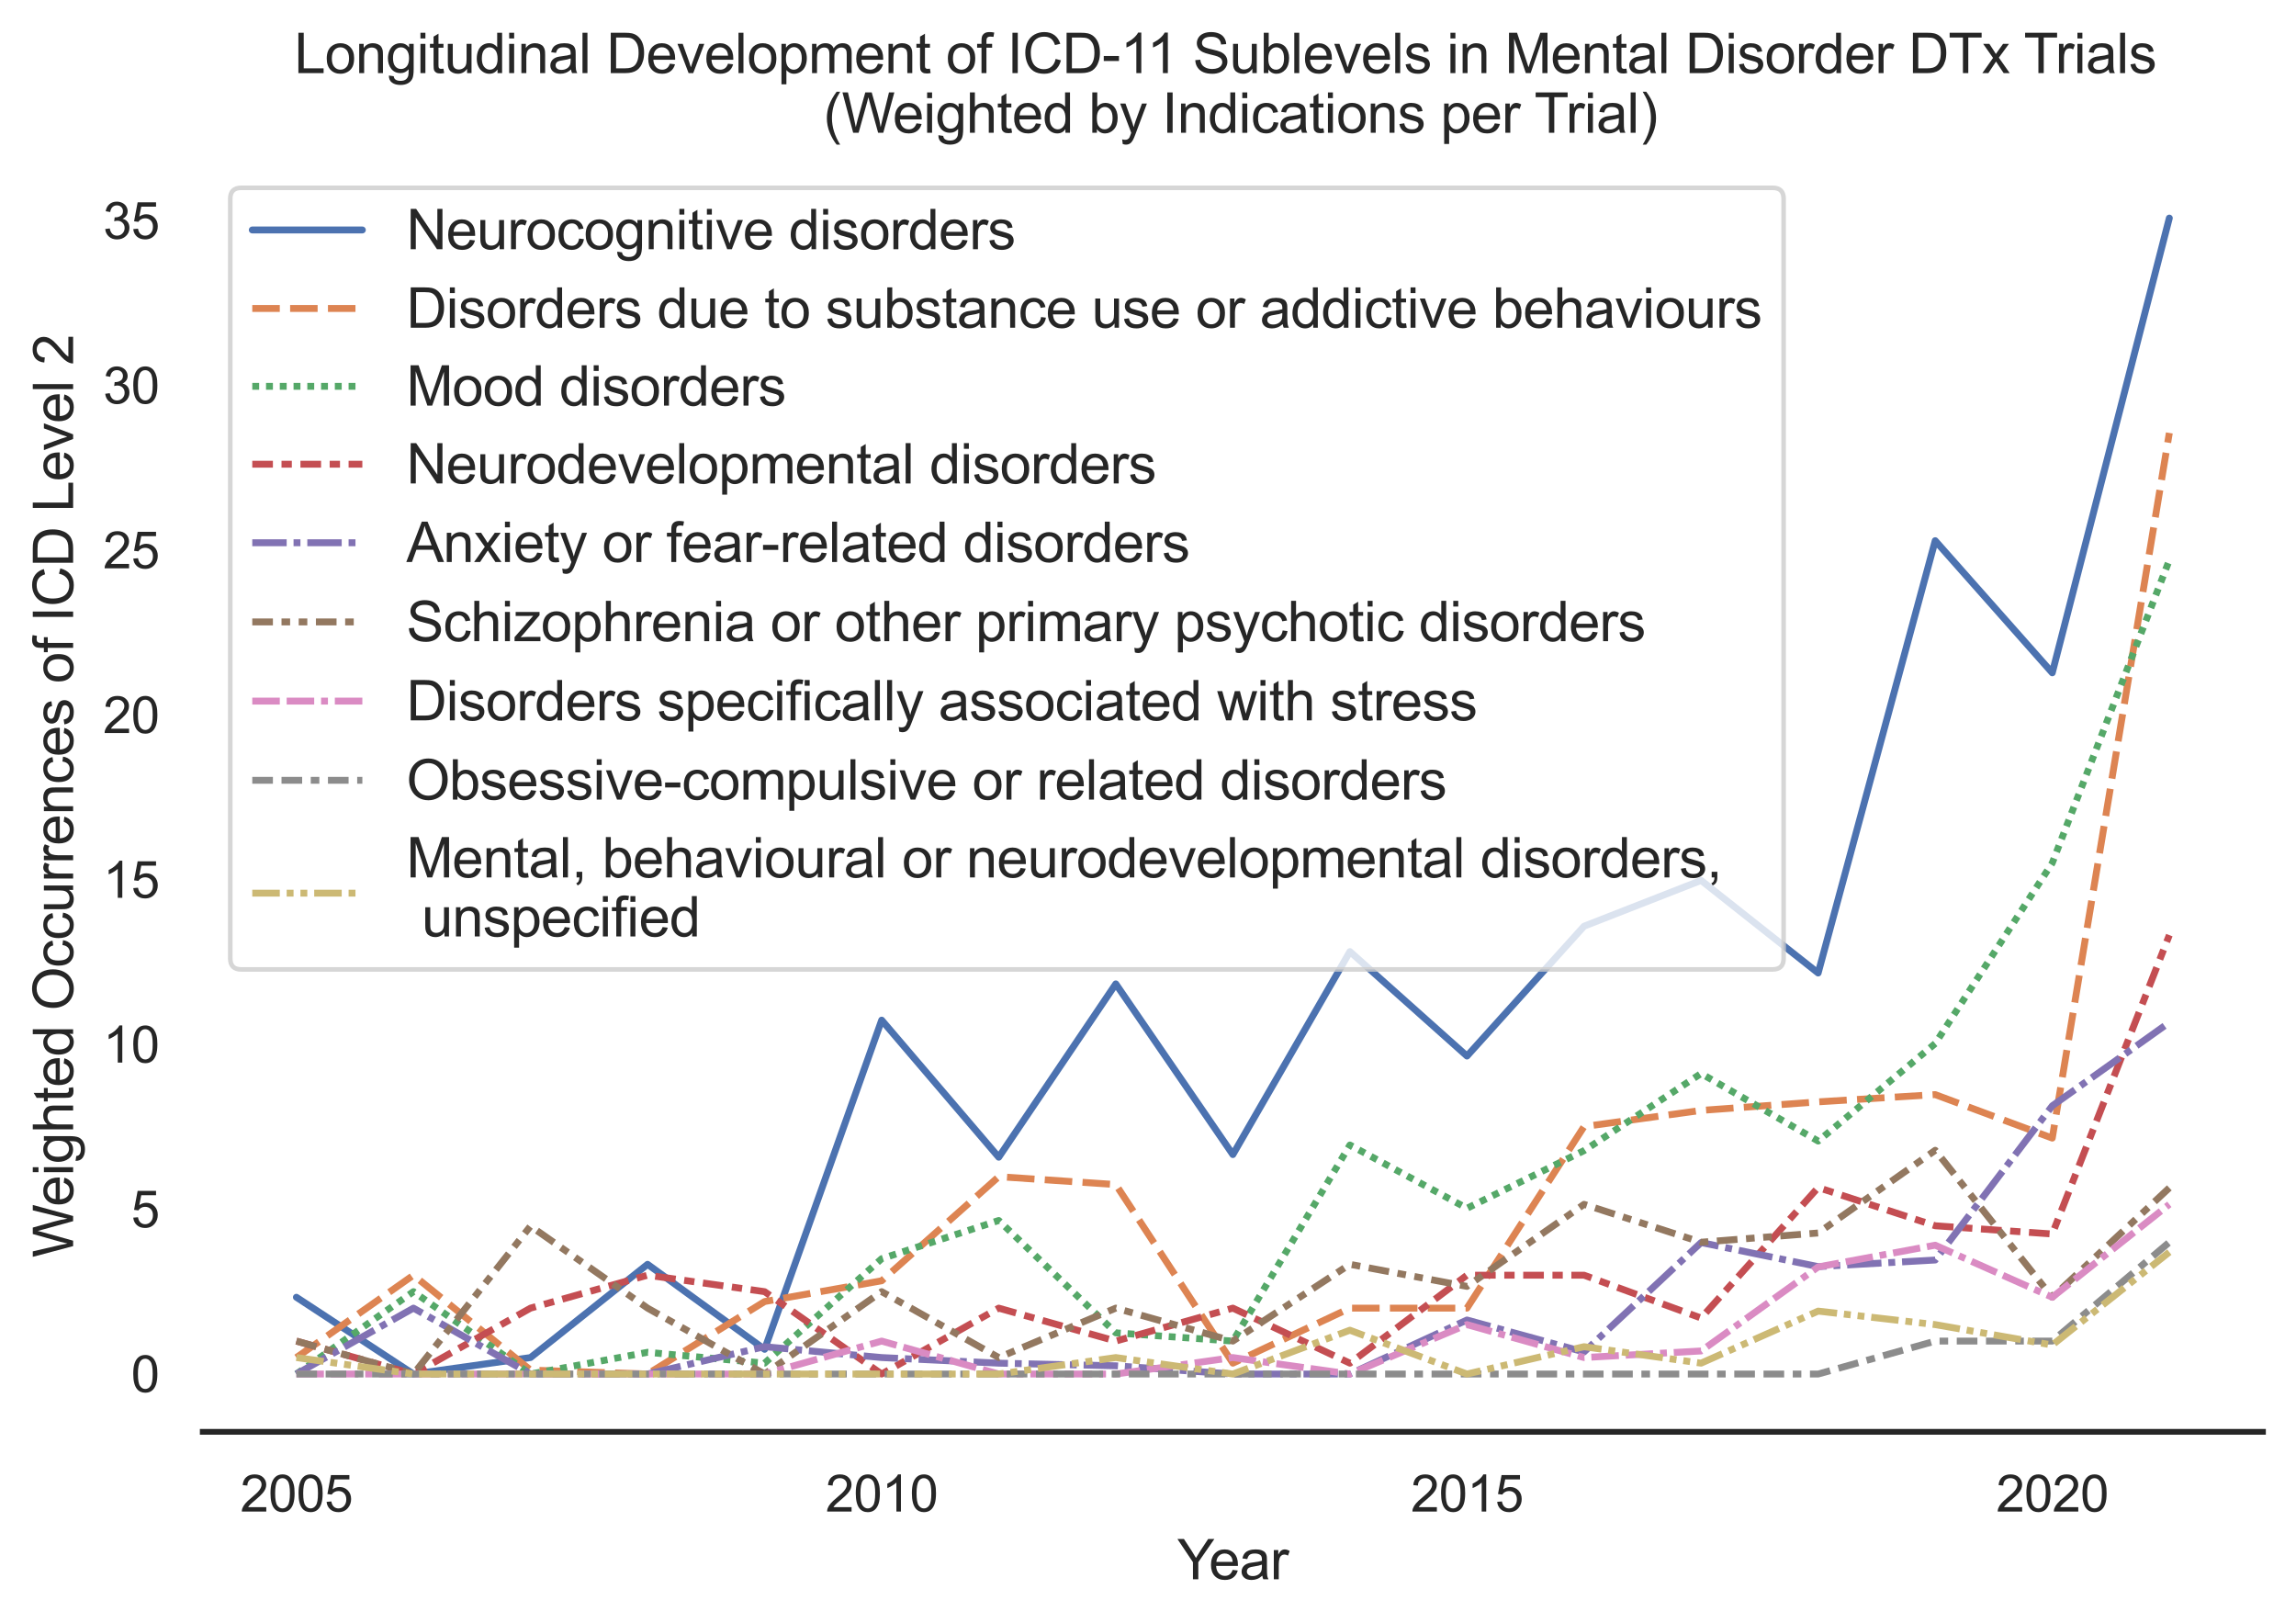 <?xml version="1.0" encoding="utf-8" standalone="no"?>
<!DOCTYPE svg PUBLIC "-//W3C//DTD SVG 1.1//EN"
  "http://www.w3.org/Graphics/SVG/1.1/DTD/svg11.dtd">
<svg xmlns:xlink="http://www.w3.org/1999/xlink" width="500.593pt" height="353.878pt" viewBox="0 0 500.593 353.878" xmlns="http://www.w3.org/2000/svg" version="1.1">
 <defs>
  <style type="text/css">*{stroke-linejoin: round; stroke-linecap: butt}</style>
 </defs>
 <g id="figure_1">
  <g id="patch_1">
   <path d="M 0 353.878 
L 500.593 353.878 
L 500.593 -0 
L 0 -0 
z
" style="fill: #ffffff"/>
  </g>
  <g id="axes_1">
   <g id="patch_2">
    <path d="M 44.203 312.144 
L 493.393 312.144 
L 493.393 34.944 
L 44.203 34.944 
z
" style="fill: #ffffff"/>
   </g>
   <g id="matplotlib.axis_1">
    <g id="xtick_1">
     <g id="text_1">
      <!-- 2005 -->
      <g style="fill: #262626" transform="translate(52.386 329.518)scale(0.11 -0.11)">
       <defs>
        <path id="ArialMT-32" d="M 3222 541 
L 3222 0 
L 194 0 
Q 188 203 259 391 
Q 375 700 629 1000 
Q 884 1300 1366 1694 
Q 2113 2306 2375 2664 
Q 2638 3022 2638 3341 
Q 2638 3675 2398 3904 
Q 2159 4134 1775 4134 
Q 1369 4134 1125 3890 
Q 881 3647 878 3216 
L 300 3275 
Q 359 3922 746 4261 
Q 1134 4600 1788 4600 
Q 2447 4600 2831 4234 
Q 3216 3869 3216 3328 
Q 3216 3053 3103 2787 
Q 2991 2522 2730 2228 
Q 2469 1934 1863 1422 
Q 1356 997 1212 845 
Q 1069 694 975 541 
L 3222 541 
z
" transform="scale(0.016)"/>
        <path id="ArialMT-30" d="M 266 2259 
Q 266 3072 433 3567 
Q 600 4063 929 4331 
Q 1259 4600 1759 4600 
Q 2128 4600 2406 4451 
Q 2684 4303 2865 4023 
Q 3047 3744 3150 3342 
Q 3253 2941 3253 2259 
Q 3253 1453 3087 958 
Q 2922 463 2592 192 
Q 2263 -78 1759 -78 
Q 1097 -78 719 397 
Q 266 969 266 2259 
z
M 844 2259 
Q 844 1131 1108 757 
Q 1372 384 1759 384 
Q 2147 384 2411 759 
Q 2675 1134 2675 2259 
Q 2675 3391 2411 3762 
Q 2147 4134 1753 4134 
Q 1366 4134 1134 3806 
Q 844 3388 844 2259 
z
" transform="scale(0.016)"/>
        <path id="ArialMT-35" d="M 266 1200 
L 856 1250 
Q 922 819 1161 601 
Q 1400 384 1738 384 
Q 2144 384 2425 690 
Q 2706 997 2706 1503 
Q 2706 1984 2436 2262 
Q 2166 2541 1728 2541 
Q 1456 2541 1237 2417 
Q 1019 2294 894 2097 
L 366 2166 
L 809 4519 
L 3088 4519 
L 3088 3981 
L 1259 3981 
L 1013 2750 
Q 1425 3038 1878 3038 
Q 2478 3038 2890 2622 
Q 3303 2206 3303 1553 
Q 3303 931 2941 478 
Q 2500 -78 1738 -78 
Q 1113 -78 717 272 
Q 322 622 266 1200 
z
" transform="scale(0.016)"/>
       </defs>
       <use xlink:href="#ArialMT-32"/>
       <use xlink:href="#ArialMT-30" x="55.615"/>
       <use xlink:href="#ArialMT-30" x="111.23"/>
       <use xlink:href="#ArialMT-35" x="166.846"/>
      </g>
     </g>
    </g>
    <g id="xtick_2">
     <g id="text_2">
      <!-- 2010 -->
      <g style="fill: #262626" transform="translate(179.997 329.518)scale(0.11 -0.11)">
       <defs>
        <path id="ArialMT-31" d="M 2384 0 
L 1822 0 
L 1822 3584 
Q 1619 3391 1289 3197 
Q 959 3003 697 2906 
L 697 3450 
Q 1169 3672 1522 3987 
Q 1875 4303 2022 4600 
L 2384 4600 
L 2384 0 
z
" transform="scale(0.016)"/>
       </defs>
       <use xlink:href="#ArialMT-32"/>
       <use xlink:href="#ArialMT-30" x="55.615"/>
       <use xlink:href="#ArialMT-31" x="111.23"/>
       <use xlink:href="#ArialMT-30" x="166.846"/>
      </g>
     </g>
    </g>
    <g id="xtick_3">
     <g id="text_3">
      <!-- 2015 -->
      <g style="fill: #262626" transform="translate(307.608 329.518)scale(0.11 -0.11)">
       <use xlink:href="#ArialMT-32"/>
       <use xlink:href="#ArialMT-30" x="55.615"/>
       <use xlink:href="#ArialMT-31" x="111.23"/>
       <use xlink:href="#ArialMT-35" x="166.846"/>
      </g>
     </g>
    </g>
    <g id="xtick_4">
     <g id="text_4">
      <!-- 2020 -->
      <g style="fill: #262626" transform="translate(435.219 329.518)scale(0.11 -0.11)">
       <use xlink:href="#ArialMT-32"/>
       <use xlink:href="#ArialMT-30" x="55.615"/>
       <use xlink:href="#ArialMT-32" x="111.23"/>
       <use xlink:href="#ArialMT-30" x="166.846"/>
      </g>
     </g>
    </g>
    <g id="text_5">
     <!-- Year -->
     <g style="fill: #262626" transform="translate(256.672 344.293)scale(0.12 -0.12)">
      <defs>
       <path id="ArialMT-59" d="M 1784 0 
L 1784 1941 
L 19 4581 
L 756 4581 
L 1659 3200 
Q 1909 2813 2125 2425 
Q 2331 2784 2625 3234 
L 3513 4581 
L 4219 4581 
L 2391 1941 
L 2391 0 
L 1784 0 
z
" transform="scale(0.016)"/>
       <path id="ArialMT-65" d="M 2694 1069 
L 3275 997 
Q 3138 488 2766 206 
Q 2394 -75 1816 -75 
Q 1088 -75 661 373 
Q 234 822 234 1631 
Q 234 2469 665 2931 
Q 1097 3394 1784 3394 
Q 2450 3394 2872 2941 
Q 3294 2488 3294 1666 
Q 3294 1616 3291 1516 
L 816 1516 
Q 847 969 1125 678 
Q 1403 388 1819 388 
Q 2128 388 2347 550 
Q 2566 713 2694 1069 
z
M 847 1978 
L 2700 1978 
Q 2663 2397 2488 2606 
Q 2219 2931 1791 2931 
Q 1403 2931 1139 2672 
Q 875 2413 847 1978 
z
" transform="scale(0.016)"/>
       <path id="ArialMT-61" d="M 2588 409 
Q 2275 144 1986 34 
Q 1697 -75 1366 -75 
Q 819 -75 525 192 
Q 231 459 231 875 
Q 231 1119 342 1320 
Q 453 1522 633 1644 
Q 813 1766 1038 1828 
Q 1203 1872 1538 1913 
Q 2219 1994 2541 2106 
Q 2544 2222 2544 2253 
Q 2544 2597 2384 2738 
Q 2169 2928 1744 2928 
Q 1347 2928 1158 2789 
Q 969 2650 878 2297 
L 328 2372 
Q 403 2725 575 2942 
Q 747 3159 1072 3276 
Q 1397 3394 1825 3394 
Q 2250 3394 2515 3294 
Q 2781 3194 2906 3042 
Q 3031 2891 3081 2659 
Q 3109 2516 3109 2141 
L 3109 1391 
Q 3109 606 3145 398 
Q 3181 191 3288 0 
L 2700 0 
Q 2613 175 2588 409 
z
M 2541 1666 
Q 2234 1541 1622 1453 
Q 1275 1403 1131 1340 
Q 988 1278 909 1158 
Q 831 1038 831 891 
Q 831 666 1001 516 
Q 1172 366 1500 366 
Q 1825 366 2078 508 
Q 2331 650 2450 897 
Q 2541 1088 2541 1459 
L 2541 1666 
z
" transform="scale(0.016)"/>
       <path id="ArialMT-72" d="M 416 0 
L 416 3319 
L 922 3319 
L 922 2816 
Q 1116 3169 1280 3281 
Q 1444 3394 1641 3394 
Q 1925 3394 2219 3213 
L 2025 2691 
Q 1819 2813 1613 2813 
Q 1428 2813 1281 2702 
Q 1134 2591 1072 2394 
Q 978 2094 978 1738 
L 978 0 
L 416 0 
z
" transform="scale(0.016)"/>
      </defs>
      <use xlink:href="#ArialMT-59"/>
      <use xlink:href="#ArialMT-65" x="57.574"/>
      <use xlink:href="#ArialMT-61" x="113.189"/>
      <use xlink:href="#ArialMT-72" x="168.805"/>
     </g>
    </g>
   </g>
   <g id="matplotlib.axis_2">
    <g id="ytick_1">
     <g id="text_6">
      <!-- 0 -->
      <g style="fill: #262626" transform="translate(28.586 303.481)scale(0.11 -0.11)">
       <use xlink:href="#ArialMT-30"/>
      </g>
     </g>
    </g>
    <g id="ytick_2">
     <g id="text_7">
      <!-- 5 -->
      <g style="fill: #262626" transform="translate(28.586 267.563)scale(0.11 -0.11)">
       <use xlink:href="#ArialMT-35"/>
      </g>
     </g>
    </g>
    <g id="ytick_3">
     <g id="text_8">
      <!-- 10 -->
      <g style="fill: #262626" transform="translate(22.469 231.645)scale(0.11 -0.11)">
       <use xlink:href="#ArialMT-31"/>
       <use xlink:href="#ArialMT-30" x="55.615"/>
      </g>
     </g>
    </g>
    <g id="ytick_4">
     <g id="text_9">
      <!-- 15 -->
      <g style="fill: #262626" transform="translate(22.469 195.727)scale(0.11 -0.11)">
       <use xlink:href="#ArialMT-31"/>
       <use xlink:href="#ArialMT-35" x="55.615"/>
      </g>
     </g>
    </g>
    <g id="ytick_5">
     <g id="text_10">
      <!-- 20 -->
      <g style="fill: #262626" transform="translate(22.469 159.809)scale(0.11 -0.11)">
       <use xlink:href="#ArialMT-32"/>
       <use xlink:href="#ArialMT-30" x="55.615"/>
      </g>
     </g>
    </g>
    <g id="ytick_6">
     <g id="text_11">
      <!-- 25 -->
      <g style="fill: #262626" transform="translate(22.469 123.891)scale(0.11 -0.11)">
       <use xlink:href="#ArialMT-32"/>
       <use xlink:href="#ArialMT-35" x="55.615"/>
      </g>
     </g>
    </g>
    <g id="ytick_7">
     <g id="text_12">
      <!-- 30 -->
      <g style="fill: #262626" transform="translate(22.469 87.973)scale(0.11 -0.11)">
       <defs>
        <path id="ArialMT-33" d="M 269 1209 
L 831 1284 
Q 928 806 1161 595 
Q 1394 384 1728 384 
Q 2125 384 2398 659 
Q 2672 934 2672 1341 
Q 2672 1728 2419 1979 
Q 2166 2231 1775 2231 
Q 1616 2231 1378 2169 
L 1441 2663 
Q 1497 2656 1531 2656 
Q 1891 2656 2178 2843 
Q 2466 3031 2466 3422 
Q 2466 3731 2256 3934 
Q 2047 4138 1716 4138 
Q 1388 4138 1169 3931 
Q 950 3725 888 3313 
L 325 3413 
Q 428 3978 793 4289 
Q 1159 4600 1703 4600 
Q 2078 4600 2393 4439 
Q 2709 4278 2876 4000 
Q 3044 3722 3044 3409 
Q 3044 3113 2884 2869 
Q 2725 2625 2413 2481 
Q 2819 2388 3044 2092 
Q 3269 1797 3269 1353 
Q 3269 753 2831 336 
Q 2394 -81 1725 -81 
Q 1122 -81 723 278 
Q 325 638 269 1209 
z
" transform="scale(0.016)"/>
       </defs>
       <use xlink:href="#ArialMT-33"/>
       <use xlink:href="#ArialMT-30" x="55.615"/>
      </g>
     </g>
    </g>
    <g id="ytick_8">
     <g id="text_13">
      <!-- 35 -->
      <g style="fill: #262626" transform="translate(22.469 52.055)scale(0.11 -0.11)">
       <use xlink:href="#ArialMT-33"/>
       <use xlink:href="#ArialMT-35" x="55.615"/>
      </g>
     </g>
    </g>
    <g id="text_14">
     <!-- Weighted Occurrences of ICD Level 2 -->
     <g style="fill: #262626" transform="translate(15.943 274.144)rotate(-90)scale(0.12 -0.12)">
      <defs>
       <path id="ArialMT-57" d="M 1294 0 
L 78 4581 
L 700 4581 
L 1397 1578 
Q 1509 1106 1591 641 
Q 1766 1375 1797 1488 
L 2669 4581 
L 3400 4581 
L 4056 2263 
Q 4303 1400 4413 641 
Q 4500 1075 4641 1638 
L 5359 4581 
L 5969 4581 
L 4713 0 
L 4128 0 
L 3163 3491 
Q 3041 3928 3019 4028 
Q 2947 3713 2884 3491 
L 1913 0 
L 1294 0 
z
" transform="scale(0.016)"/>
       <path id="ArialMT-69" d="M 425 3934 
L 425 4581 
L 988 4581 
L 988 3934 
L 425 3934 
z
M 425 0 
L 425 3319 
L 988 3319 
L 988 0 
L 425 0 
z
" transform="scale(0.016)"/>
       <path id="ArialMT-67" d="M 319 -275 
L 866 -356 
Q 900 -609 1056 -725 
Q 1266 -881 1628 -881 
Q 2019 -881 2231 -725 
Q 2444 -569 2519 -288 
Q 2563 -116 2559 434 
Q 2191 0 1641 0 
Q 956 0 581 494 
Q 206 988 206 1678 
Q 206 2153 378 2554 
Q 550 2956 876 3175 
Q 1203 3394 1644 3394 
Q 2231 3394 2613 2919 
L 2613 3319 
L 3131 3319 
L 3131 450 
Q 3131 -325 2973 -648 
Q 2816 -972 2473 -1159 
Q 2131 -1347 1631 -1347 
Q 1038 -1347 672 -1080 
Q 306 -813 319 -275 
z
M 784 1719 
Q 784 1066 1043 766 
Q 1303 466 1694 466 
Q 2081 466 2343 764 
Q 2606 1063 2606 1700 
Q 2606 2309 2336 2618 
Q 2066 2928 1684 2928 
Q 1309 2928 1046 2623 
Q 784 2319 784 1719 
z
" transform="scale(0.016)"/>
       <path id="ArialMT-68" d="M 422 0 
L 422 4581 
L 984 4581 
L 984 2938 
Q 1378 3394 1978 3394 
Q 2347 3394 2619 3248 
Q 2891 3103 3008 2847 
Q 3125 2591 3125 2103 
L 3125 0 
L 2563 0 
L 2563 2103 
Q 2563 2525 2380 2717 
Q 2197 2909 1863 2909 
Q 1613 2909 1392 2779 
Q 1172 2650 1078 2428 
Q 984 2206 984 1816 
L 984 0 
L 422 0 
z
" transform="scale(0.016)"/>
       <path id="ArialMT-74" d="M 1650 503 
L 1731 6 
Q 1494 -44 1306 -44 
Q 1000 -44 831 53 
Q 663 150 594 308 
Q 525 466 525 972 
L 525 2881 
L 113 2881 
L 113 3319 
L 525 3319 
L 525 4141 
L 1084 4478 
L 1084 3319 
L 1650 3319 
L 1650 2881 
L 1084 2881 
L 1084 941 
Q 1084 700 1114 631 
Q 1144 563 1211 522 
Q 1278 481 1403 481 
Q 1497 481 1650 503 
z
" transform="scale(0.016)"/>
       <path id="ArialMT-64" d="M 2575 0 
L 2575 419 
Q 2259 -75 1647 -75 
Q 1250 -75 917 144 
Q 584 363 401 755 
Q 219 1147 219 1656 
Q 219 2153 384 2558 
Q 550 2963 881 3178 
Q 1213 3394 1622 3394 
Q 1922 3394 2156 3267 
Q 2391 3141 2538 2938 
L 2538 4581 
L 3097 4581 
L 3097 0 
L 2575 0 
z
M 797 1656 
Q 797 1019 1065 703 
Q 1334 388 1700 388 
Q 2069 388 2326 689 
Q 2584 991 2584 1609 
Q 2584 2291 2321 2609 
Q 2059 2928 1675 2928 
Q 1300 2928 1048 2622 
Q 797 2316 797 1656 
z
" transform="scale(0.016)"/>
       <path id="ArialMT-20" transform="scale(0.016)"/>
       <path id="ArialMT-4f" d="M 309 2231 
Q 309 3372 921 4017 
Q 1534 4663 2503 4663 
Q 3138 4663 3647 4359 
Q 4156 4056 4423 3514 
Q 4691 2972 4691 2284 
Q 4691 1588 4409 1038 
Q 4128 488 3612 205 
Q 3097 -78 2500 -78 
Q 1853 -78 1343 234 
Q 834 547 571 1087 
Q 309 1628 309 2231 
z
M 934 2222 
Q 934 1394 1379 917 
Q 1825 441 2497 441 
Q 3181 441 3623 922 
Q 4066 1403 4066 2288 
Q 4066 2847 3877 3264 
Q 3688 3681 3323 3911 
Q 2959 4141 2506 4141 
Q 1863 4141 1398 3698 
Q 934 3256 934 2222 
z
" transform="scale(0.016)"/>
       <path id="ArialMT-63" d="M 2588 1216 
L 3141 1144 
Q 3050 572 2676 248 
Q 2303 -75 1759 -75 
Q 1078 -75 664 370 
Q 250 816 250 1647 
Q 250 2184 428 2587 
Q 606 2991 970 3192 
Q 1334 3394 1763 3394 
Q 2303 3394 2647 3120 
Q 2991 2847 3088 2344 
L 2541 2259 
Q 2463 2594 2264 2762 
Q 2066 2931 1784 2931 
Q 1359 2931 1093 2626 
Q 828 2322 828 1663 
Q 828 994 1084 691 
Q 1341 388 1753 388 
Q 2084 388 2306 591 
Q 2528 794 2588 1216 
z
" transform="scale(0.016)"/>
       <path id="ArialMT-75" d="M 2597 0 
L 2597 488 
Q 2209 -75 1544 -75 
Q 1250 -75 995 37 
Q 741 150 617 320 
Q 494 491 444 738 
Q 409 903 409 1263 
L 409 3319 
L 972 3319 
L 972 1478 
Q 972 1038 1006 884 
Q 1059 663 1231 536 
Q 1403 409 1656 409 
Q 1909 409 2131 539 
Q 2353 669 2445 892 
Q 2538 1116 2538 1541 
L 2538 3319 
L 3100 3319 
L 3100 0 
L 2597 0 
z
" transform="scale(0.016)"/>
       <path id="ArialMT-6e" d="M 422 0 
L 422 3319 
L 928 3319 
L 928 2847 
Q 1294 3394 1984 3394 
Q 2284 3394 2536 3286 
Q 2788 3178 2913 3003 
Q 3038 2828 3088 2588 
Q 3119 2431 3119 2041 
L 3119 0 
L 2556 0 
L 2556 2019 
Q 2556 2363 2490 2533 
Q 2425 2703 2258 2804 
Q 2091 2906 1866 2906 
Q 1506 2906 1245 2678 
Q 984 2450 984 1813 
L 984 0 
L 422 0 
z
" transform="scale(0.016)"/>
       <path id="ArialMT-73" d="M 197 991 
L 753 1078 
Q 800 744 1014 566 
Q 1228 388 1613 388 
Q 2000 388 2187 545 
Q 2375 703 2375 916 
Q 2375 1106 2209 1216 
Q 2094 1291 1634 1406 
Q 1016 1563 777 1677 
Q 538 1791 414 1992 
Q 291 2194 291 2438 
Q 291 2659 392 2848 
Q 494 3038 669 3163 
Q 800 3259 1026 3326 
Q 1253 3394 1513 3394 
Q 1903 3394 2198 3281 
Q 2494 3169 2634 2976 
Q 2775 2784 2828 2463 
L 2278 2388 
Q 2241 2644 2061 2787 
Q 1881 2931 1553 2931 
Q 1166 2931 1000 2803 
Q 834 2675 834 2503 
Q 834 2394 903 2306 
Q 972 2216 1119 2156 
Q 1203 2125 1616 2013 
Q 2213 1853 2448 1751 
Q 2684 1650 2818 1456 
Q 2953 1263 2953 975 
Q 2953 694 2789 445 
Q 2625 197 2315 61 
Q 2006 -75 1616 -75 
Q 969 -75 630 194 
Q 291 463 197 991 
z
" transform="scale(0.016)"/>
       <path id="ArialMT-6f" d="M 213 1659 
Q 213 2581 725 3025 
Q 1153 3394 1769 3394 
Q 2453 3394 2887 2945 
Q 3322 2497 3322 1706 
Q 3322 1066 3130 698 
Q 2938 331 2570 128 
Q 2203 -75 1769 -75 
Q 1072 -75 642 372 
Q 213 819 213 1659 
z
M 791 1659 
Q 791 1022 1069 705 
Q 1347 388 1769 388 
Q 2188 388 2466 706 
Q 2744 1025 2744 1678 
Q 2744 2294 2464 2611 
Q 2184 2928 1769 2928 
Q 1347 2928 1069 2612 
Q 791 2297 791 1659 
z
" transform="scale(0.016)"/>
       <path id="ArialMT-66" d="M 556 0 
L 556 2881 
L 59 2881 
L 59 3319 
L 556 3319 
L 556 3672 
Q 556 4006 616 4169 
Q 697 4388 901 4523 
Q 1106 4659 1475 4659 
Q 1713 4659 2000 4603 
L 1916 4113 
Q 1741 4144 1584 4144 
Q 1328 4144 1222 4034 
Q 1116 3925 1116 3625 
L 1116 3319 
L 1763 3319 
L 1763 2881 
L 1116 2881 
L 1116 0 
L 556 0 
z
" transform="scale(0.016)"/>
       <path id="ArialMT-49" d="M 597 0 
L 597 4581 
L 1203 4581 
L 1203 0 
L 597 0 
z
" transform="scale(0.016)"/>
       <path id="ArialMT-43" d="M 3763 1606 
L 4369 1453 
Q 4178 706 3683 314 
Q 3188 -78 2472 -78 
Q 1731 -78 1267 223 
Q 803 525 561 1097 
Q 319 1669 319 2325 
Q 319 3041 592 3573 
Q 866 4106 1370 4382 
Q 1875 4659 2481 4659 
Q 3169 4659 3637 4309 
Q 4106 3959 4291 3325 
L 3694 3184 
Q 3534 3684 3231 3912 
Q 2928 4141 2469 4141 
Q 1941 4141 1586 3887 
Q 1231 3634 1087 3207 
Q 944 2781 944 2328 
Q 944 1744 1114 1308 
Q 1284 872 1643 656 
Q 2003 441 2422 441 
Q 2931 441 3284 734 
Q 3638 1028 3763 1606 
z
" transform="scale(0.016)"/>
       <path id="ArialMT-44" d="M 494 0 
L 494 4581 
L 2072 4581 
Q 2606 4581 2888 4516 
Q 3281 4425 3559 4188 
Q 3922 3881 4101 3404 
Q 4281 2928 4281 2316 
Q 4281 1794 4159 1391 
Q 4038 988 3847 723 
Q 3656 459 3429 307 
Q 3203 156 2883 78 
Q 2563 0 2147 0 
L 494 0 
z
M 1100 541 
L 2078 541 
Q 2531 541 2789 625 
Q 3047 709 3200 863 
Q 3416 1078 3536 1442 
Q 3656 1806 3656 2325 
Q 3656 3044 3420 3430 
Q 3184 3816 2847 3947 
Q 2603 4041 2063 4041 
L 1100 4041 
L 1100 541 
z
" transform="scale(0.016)"/>
       <path id="ArialMT-4c" d="M 469 0 
L 469 4581 
L 1075 4581 
L 1075 541 
L 3331 541 
L 3331 0 
L 469 0 
z
" transform="scale(0.016)"/>
       <path id="ArialMT-76" d="M 1344 0 
L 81 3319 
L 675 3319 
L 1388 1331 
Q 1503 1009 1600 663 
Q 1675 925 1809 1294 
L 2547 3319 
L 3125 3319 
L 1869 0 
L 1344 0 
z
" transform="scale(0.016)"/>
       <path id="ArialMT-6c" d="M 409 0 
L 409 4581 
L 972 4581 
L 972 0 
L 409 0 
z
" transform="scale(0.016)"/>
      </defs>
      <use xlink:href="#ArialMT-57"/>
      <use xlink:href="#ArialMT-65" x="92.635"/>
      <use xlink:href="#ArialMT-69" x="148.25"/>
      <use xlink:href="#ArialMT-67" x="170.467"/>
      <use xlink:href="#ArialMT-68" x="226.082"/>
      <use xlink:href="#ArialMT-74" x="281.697"/>
      <use xlink:href="#ArialMT-65" x="309.48"/>
      <use xlink:href="#ArialMT-64" x="365.096"/>
      <use xlink:href="#ArialMT-20" x="420.711"/>
      <use xlink:href="#ArialMT-4f" x="448.494"/>
      <use xlink:href="#ArialMT-63" x="526.277"/>
      <use xlink:href="#ArialMT-63" x="576.277"/>
      <use xlink:href="#ArialMT-75" x="626.277"/>
      <use xlink:href="#ArialMT-72" x="681.893"/>
      <use xlink:href="#ArialMT-72" x="715.193"/>
      <use xlink:href="#ArialMT-65" x="748.494"/>
      <use xlink:href="#ArialMT-6e" x="804.109"/>
      <use xlink:href="#ArialMT-63" x="859.725"/>
      <use xlink:href="#ArialMT-65" x="909.725"/>
      <use xlink:href="#ArialMT-73" x="965.34"/>
      <use xlink:href="#ArialMT-20" x="1015.34"/>
      <use xlink:href="#ArialMT-6f" x="1043.123"/>
      <use xlink:href="#ArialMT-66" x="1098.738"/>
      <use xlink:href="#ArialMT-20" x="1126.521"/>
      <use xlink:href="#ArialMT-49" x="1154.305"/>
      <use xlink:href="#ArialMT-43" x="1182.088"/>
      <use xlink:href="#ArialMT-44" x="1254.305"/>
      <use xlink:href="#ArialMT-20" x="1326.521"/>
      <use xlink:href="#ArialMT-4c" x="1354.305"/>
      <use xlink:href="#ArialMT-65" x="1409.92"/>
      <use xlink:href="#ArialMT-76" x="1465.535"/>
      <use xlink:href="#ArialMT-65" x="1515.535"/>
      <use xlink:href="#ArialMT-6c" x="1571.15"/>
      <use xlink:href="#ArialMT-20" x="1593.367"/>
      <use xlink:href="#ArialMT-32" x="1621.15"/>
     </g>
    </g>
   </g>
   <g id="PolyCollection_1"/>
   <g id="PolyCollection_2"/>
   <g id="PolyCollection_3"/>
   <g id="PolyCollection_4"/>
   <g id="PolyCollection_5"/>
   <g id="PolyCollection_6"/>
   <g id="PolyCollection_7"/>
   <g id="PolyCollection_8"/>
   <g id="PolyCollection_9"/>
   <g id="line2d_1">
    <path d="M 64.621 282.806 
L 90.143 299.544 
L 115.665 295.952 
L 141.187 275.623 
L 166.709 294.156 
L 192.231 222.392 
L 217.753 252.276 
L 243.276 214.49 
L 268.798 251.701 
L 294.32 207.45 
L 319.842 230.222 
L 345.364 201.919 
L 370.886 191.934 
L 396.409 212.12 
L 421.931 117.871 
L 447.453 146.677 
L 472.975 47.544 
" clip-path="url(#pce98c94c18)" style="fill: none; stroke: #4c72b0; stroke-width: 1.5; stroke-linecap: round"/>
   </g>
   <g id="line2d_2">
    <path d="M 64.621 295.952 
L 90.143 277.993 
L 115.665 298.682 
L 141.187 299.544 
L 166.709 283.74 
L 192.231 279.214 
L 217.753 256.514 
L 243.276 258.238 
L 268.798 297.173 
L 294.32 285.177 
L 319.842 285.177 
L 345.364 245.595 
L 370.886 242.075 
L 396.409 240.208 
L 421.931 238.627 
L 447.453 248.11 
L 472.975 94.381 
" clip-path="url(#pce98c94c18)" style="fill: none; stroke-dasharray: 6,2.25; stroke-dashoffset: 0; stroke: #dd8452; stroke-width: 1.5"/>
   </g>
   <g id="line2d_3">
    <path d="M 64.621 299.544 
L 90.143 281.585 
L 115.665 299.544 
L 141.187 294.803 
L 166.709 297.173 
L 192.231 274.401 
L 217.753 266.069 
L 243.276 290.565 
L 268.798 292.36 
L 294.32 249.618 
L 319.842 263.411 
L 345.364 250.839 
L 370.886 234.03 
L 396.409 248.756 
L 421.931 227.493 
L 447.453 188.127 
L 472.975 122.11 
" clip-path="url(#pce98c94c18)" style="fill: none; stroke-dasharray: 1.5,1.5; stroke-dashoffset: 0; stroke: #55a868; stroke-width: 1.5"/>
   </g>
   <g id="line2d_4">
    <path d="M 64.621 292.36 
L 90.143 299.544 
L 115.665 285.177 
L 141.187 277.993 
L 166.709 281.585 
L 192.231 299.544 
L 217.753 285.177 
L 243.276 292.36 
L 268.798 285.177 
L 294.32 297.173 
L 319.842 277.993 
L 345.364 277.993 
L 370.886 287.332 
L 396.409 258.885 
L 421.931 267.218 
L 447.453 269.014 
L 472.975 203.859 
" clip-path="url(#pce98c94c18)" style="fill: none; stroke-dasharray: 4.5,1.875,2.25,1.875; stroke-dashoffset: 0; stroke: #c44e52; stroke-width: 1.5"/>
   </g>
   <g id="line2d_5">
    <path d="M 64.621 299.544 
L 90.143 285.177 
L 115.665 299.544 
L 141.187 299.544 
L 166.709 293.582 
L 192.231 295.952 
L 217.753 297.173 
L 243.276 297.748 
L 268.798 299.544 
L 294.32 299.544 
L 319.842 287.763 
L 345.364 294.731 
L 370.886 270.882 
L 396.409 276.126 
L 421.931 274.689 
L 447.453 241.07 
L 472.975 222.895 
" clip-path="url(#pce98c94c18)" style="fill: none; stroke-dasharray: 7.5,1.5,1.5,1.5; stroke-dashoffset: 0; stroke: #8172b3; stroke-width: 1.5"/>
   </g>
   <g id="line2d_6">
    <path d="M 64.621 292.36 
L 90.143 299.544 
L 115.665 267.29 
L 141.187 285.177 
L 166.709 299.544 
L 192.231 281.585 
L 217.753 295.952 
L 243.276 285.177 
L 268.798 292.36 
L 294.32 275.623 
L 319.842 280.436 
L 345.364 262.549 
L 370.886 270.81 
L 396.409 268.798 
L 421.931 250.767 
L 447.453 282.806 
L 472.975 258.957 
" clip-path="url(#pce98c94c18)" style="fill: none; stroke-dasharray: 4.5,1.875,1.875,1.875,1.875,1.875; stroke-dashoffset: 0; stroke: #937860; stroke-width: 1.5"/>
   </g>
   <g id="line2d_7">
    <path d="M 64.621 299.544 
L 90.143 299.544 
L 115.665 299.544 
L 141.187 299.544 
L 166.709 299.544 
L 192.231 292.36 
L 217.753 299.544 
L 243.276 299.544 
L 268.798 295.952 
L 294.32 299.544 
L 319.842 288.769 
L 345.364 295.952 
L 370.886 294.515 
L 396.409 276.197 
L 421.931 271.456 
L 447.453 282.806 
L 472.975 262.549 
" clip-path="url(#pce98c94c18)" style="fill: none; stroke-dasharray: 6,1.5,6,1.5,1.5,1.5; stroke-dashoffset: 0; stroke: #da8bc3; stroke-width: 1.5"/>
   </g>
   <g id="line2d_8">
    <path d="M 64.621 299.544 
L 90.143 299.544 
L 115.665 299.544 
L 141.187 299.544 
L 166.709 299.544 
L 192.231 299.544 
L 217.753 299.544 
L 243.276 299.544 
L 268.798 299.544 
L 294.32 299.544 
L 319.842 299.544 
L 345.364 299.544 
L 370.886 299.544 
L 396.409 299.544 
L 421.931 292.36 
L 447.453 292.36 
L 472.975 270.81 
" clip-path="url(#pce98c94c18)" style="fill: none; stroke-dasharray: 4.5,1.875,4.5,1.875,1.875,1.875; stroke-dashoffset: 0; stroke: #8c8c8c; stroke-width: 1.5"/>
   </g>
   <g id="line2d_9">
    <path d="M 64.621 295.952 
L 90.143 299.544 
L 115.665 299.544 
L 141.187 299.544 
L 166.709 299.544 
L 192.231 299.544 
L 217.753 299.544 
L 243.276 295.952 
L 268.798 299.544 
L 294.32 289.99 
L 319.842 299.544 
L 345.364 293.582 
L 370.886 297.173 
L 396.409 285.823 
L 421.931 288.769 
L 447.453 293.222 
L 472.975 272.965 
" clip-path="url(#pce98c94c18)" style="fill: none; stroke-dasharray: 6,1.5,1.5,1.5,1.5,1.5; stroke-dashoffset: 0; stroke: #ccb974; stroke-width: 1.5"/>
   </g>
   <g id="line2d_10"/>
   <g id="line2d_11"/>
   <g id="line2d_12"/>
   <g id="line2d_13"/>
   <g id="line2d_14"/>
   <g id="line2d_15"/>
   <g id="line2d_16"/>
   <g id="line2d_17"/>
   <g id="line2d_18"/>
   <g id="patch_3">
    <path d="M 44.203 312.144 
L 493.393 312.144 
" style="fill: none; stroke: #262626; stroke-width: 1.25; stroke-linejoin: miter; stroke-linecap: square"/>
   </g>
   <g id="text_15">
    <!-- Longitudinal Development of ICD-11 Sublevels in Mental Disorder DTx Trials  -->
    <g style="fill: #262626" transform="translate(64.158 15.936)scale(0.12 -0.12)">
     <defs>
      <path id="ArialMT-70" d="M 422 -1272 
L 422 3319 
L 934 3319 
L 934 2888 
Q 1116 3141 1344 3267 
Q 1572 3394 1897 3394 
Q 2322 3394 2647 3175 
Q 2972 2956 3137 2557 
Q 3303 2159 3303 1684 
Q 3303 1175 3120 767 
Q 2938 359 2589 142 
Q 2241 -75 1856 -75 
Q 1575 -75 1351 44 
Q 1128 163 984 344 
L 984 -1272 
L 422 -1272 
z
M 931 1641 
Q 931 1000 1190 694 
Q 1450 388 1819 388 
Q 2194 388 2461 705 
Q 2728 1022 2728 1688 
Q 2728 2322 2467 2637 
Q 2206 2953 1844 2953 
Q 1484 2953 1207 2617 
Q 931 2281 931 1641 
z
" transform="scale(0.016)"/>
      <path id="ArialMT-6d" d="M 422 0 
L 422 3319 
L 925 3319 
L 925 2853 
Q 1081 3097 1340 3245 
Q 1600 3394 1931 3394 
Q 2300 3394 2536 3241 
Q 2772 3088 2869 2813 
Q 3263 3394 3894 3394 
Q 4388 3394 4653 3120 
Q 4919 2847 4919 2278 
L 4919 0 
L 4359 0 
L 4359 2091 
Q 4359 2428 4304 2576 
Q 4250 2725 4106 2815 
Q 3963 2906 3769 2906 
Q 3419 2906 3187 2673 
Q 2956 2441 2956 1928 
L 2956 0 
L 2394 0 
L 2394 2156 
Q 2394 2531 2256 2718 
Q 2119 2906 1806 2906 
Q 1569 2906 1367 2781 
Q 1166 2656 1075 2415 
Q 984 2175 984 1722 
L 984 0 
L 422 0 
z
" transform="scale(0.016)"/>
      <path id="ArialMT-2d" d="M 203 1375 
L 203 1941 
L 1931 1941 
L 1931 1375 
L 203 1375 
z
" transform="scale(0.016)"/>
      <path id="ArialMT-53" d="M 288 1472 
L 859 1522 
Q 900 1178 1048 958 
Q 1197 738 1509 602 
Q 1822 466 2213 466 
Q 2559 466 2825 569 
Q 3091 672 3220 851 
Q 3350 1031 3350 1244 
Q 3350 1459 3225 1620 
Q 3100 1781 2813 1891 
Q 2628 1963 1997 2114 
Q 1366 2266 1113 2400 
Q 784 2572 623 2826 
Q 463 3081 463 3397 
Q 463 3744 659 4045 
Q 856 4347 1234 4503 
Q 1613 4659 2075 4659 
Q 2584 4659 2973 4495 
Q 3363 4331 3572 4012 
Q 3781 3694 3797 3291 
L 3216 3247 
Q 3169 3681 2898 3903 
Q 2628 4125 2100 4125 
Q 1550 4125 1298 3923 
Q 1047 3722 1047 3438 
Q 1047 3191 1225 3031 
Q 1400 2872 2139 2705 
Q 2878 2538 3153 2413 
Q 3553 2228 3743 1945 
Q 3934 1663 3934 1294 
Q 3934 928 3725 604 
Q 3516 281 3123 101 
Q 2731 -78 2241 -78 
Q 1619 -78 1198 103 
Q 778 284 539 648 
Q 300 1013 288 1472 
z
" transform="scale(0.016)"/>
      <path id="ArialMT-62" d="M 941 0 
L 419 0 
L 419 4581 
L 981 4581 
L 981 2947 
Q 1338 3394 1891 3394 
Q 2197 3394 2470 3270 
Q 2744 3147 2920 2923 
Q 3097 2700 3197 2384 
Q 3297 2069 3297 1709 
Q 3297 856 2875 390 
Q 2453 -75 1863 -75 
Q 1275 -75 941 416 
L 941 0 
z
M 934 1684 
Q 934 1088 1097 822 
Q 1363 388 1816 388 
Q 2184 388 2453 708 
Q 2722 1028 2722 1663 
Q 2722 2313 2464 2622 
Q 2206 2931 1841 2931 
Q 1472 2931 1203 2611 
Q 934 2291 934 1684 
z
" transform="scale(0.016)"/>
      <path id="ArialMT-4d" d="M 475 0 
L 475 4581 
L 1388 4581 
L 2472 1338 
Q 2622 884 2691 659 
Q 2769 909 2934 1394 
L 4031 4581 
L 4847 4581 
L 4847 0 
L 4263 0 
L 4263 3834 
L 2931 0 
L 2384 0 
L 1059 3900 
L 1059 0 
L 475 0 
z
" transform="scale(0.016)"/>
      <path id="ArialMT-54" d="M 1659 0 
L 1659 4041 
L 150 4041 
L 150 4581 
L 3781 4581 
L 3781 4041 
L 2266 4041 
L 2266 0 
L 1659 0 
z
" transform="scale(0.016)"/>
      <path id="ArialMT-78" d="M 47 0 
L 1259 1725 
L 138 3319 
L 841 3319 
L 1350 2541 
Q 1494 2319 1581 2169 
Q 1719 2375 1834 2534 
L 2394 3319 
L 3066 3319 
L 1919 1756 
L 3153 0 
L 2463 0 
L 1781 1031 
L 1600 1309 
L 728 0 
L 47 0 
z
" transform="scale(0.016)"/>
     </defs>
     <use xlink:href="#ArialMT-4c"/>
     <use xlink:href="#ArialMT-6f" x="55.615"/>
     <use xlink:href="#ArialMT-6e" x="111.23"/>
     <use xlink:href="#ArialMT-67" x="166.846"/>
     <use xlink:href="#ArialMT-69" x="222.461"/>
     <use xlink:href="#ArialMT-74" x="244.678"/>
     <use xlink:href="#ArialMT-75" x="272.461"/>
     <use xlink:href="#ArialMT-64" x="328.076"/>
     <use xlink:href="#ArialMT-69" x="383.691"/>
     <use xlink:href="#ArialMT-6e" x="405.908"/>
     <use xlink:href="#ArialMT-61" x="461.523"/>
     <use xlink:href="#ArialMT-6c" x="517.139"/>
     <use xlink:href="#ArialMT-20" x="539.355"/>
     <use xlink:href="#ArialMT-44" x="567.139"/>
     <use xlink:href="#ArialMT-65" x="639.355"/>
     <use xlink:href="#ArialMT-76" x="694.971"/>
     <use xlink:href="#ArialMT-65" x="744.971"/>
     <use xlink:href="#ArialMT-6c" x="800.586"/>
     <use xlink:href="#ArialMT-6f" x="822.803"/>
     <use xlink:href="#ArialMT-70" x="878.418"/>
     <use xlink:href="#ArialMT-6d" x="934.033"/>
     <use xlink:href="#ArialMT-65" x="1017.334"/>
     <use xlink:href="#ArialMT-6e" x="1072.949"/>
     <use xlink:href="#ArialMT-74" x="1128.564"/>
     <use xlink:href="#ArialMT-20" x="1156.348"/>
     <use xlink:href="#ArialMT-6f" x="1184.131"/>
     <use xlink:href="#ArialMT-66" x="1239.746"/>
     <use xlink:href="#ArialMT-20" x="1267.529"/>
     <use xlink:href="#ArialMT-49" x="1295.312"/>
     <use xlink:href="#ArialMT-43" x="1323.096"/>
     <use xlink:href="#ArialMT-44" x="1395.312"/>
     <use xlink:href="#ArialMT-2d" x="1467.529"/>
     <use xlink:href="#ArialMT-31" x="1500.83"/>
     <use xlink:href="#ArialMT-31" x="1549.07"/>
     <use xlink:href="#ArialMT-20" x="1604.686"/>
     <use xlink:href="#ArialMT-53" x="1632.469"/>
     <use xlink:href="#ArialMT-75" x="1699.168"/>
     <use xlink:href="#ArialMT-62" x="1754.783"/>
     <use xlink:href="#ArialMT-6c" x="1810.398"/>
     <use xlink:href="#ArialMT-65" x="1832.615"/>
     <use xlink:href="#ArialMT-76" x="1888.23"/>
     <use xlink:href="#ArialMT-65" x="1938.23"/>
     <use xlink:href="#ArialMT-6c" x="1993.846"/>
     <use xlink:href="#ArialMT-73" x="2016.062"/>
     <use xlink:href="#ArialMT-20" x="2066.062"/>
     <use xlink:href="#ArialMT-69" x="2093.846"/>
     <use xlink:href="#ArialMT-6e" x="2116.062"/>
     <use xlink:href="#ArialMT-20" x="2171.678"/>
     <use xlink:href="#ArialMT-4d" x="2199.461"/>
     <use xlink:href="#ArialMT-65" x="2282.762"/>
     <use xlink:href="#ArialMT-6e" x="2338.377"/>
     <use xlink:href="#ArialMT-74" x="2393.992"/>
     <use xlink:href="#ArialMT-61" x="2421.775"/>
     <use xlink:href="#ArialMT-6c" x="2477.391"/>
     <use xlink:href="#ArialMT-20" x="2499.607"/>
     <use xlink:href="#ArialMT-44" x="2527.391"/>
     <use xlink:href="#ArialMT-69" x="2599.607"/>
     <use xlink:href="#ArialMT-73" x="2621.824"/>
     <use xlink:href="#ArialMT-6f" x="2671.824"/>
     <use xlink:href="#ArialMT-72" x="2727.439"/>
     <use xlink:href="#ArialMT-64" x="2760.74"/>
     <use xlink:href="#ArialMT-65" x="2816.355"/>
     <use xlink:href="#ArialMT-72" x="2871.971"/>
     <use xlink:href="#ArialMT-20" x="2905.271"/>
     <use xlink:href="#ArialMT-44" x="2933.055"/>
     <use xlink:href="#ArialMT-54" x="3005.271"/>
     <use xlink:href="#ArialMT-78" x="3066.355"/>
     <use xlink:href="#ArialMT-20" x="3116.355"/>
     <use xlink:href="#ArialMT-54" x="3142.389"/>
     <use xlink:href="#ArialMT-72" x="3199.723"/>
     <use xlink:href="#ArialMT-69" x="3233.023"/>
     <use xlink:href="#ArialMT-61" x="3255.24"/>
     <use xlink:href="#ArialMT-6c" x="3310.855"/>
     <use xlink:href="#ArialMT-73" x="3333.072"/>
     <use xlink:href="#ArialMT-20" x="3383.072"/>
    </g>
    <!--  (Weighted by Indications per Trial) -->
    <g style="fill: #262626" transform="translate(176.201 28.944)scale(0.12 -0.12)">
     <defs>
      <path id="ArialMT-28" d="M 1497 -1347 
Q 1031 -759 709 28 
Q 388 816 388 1659 
Q 388 2403 628 3084 
Q 909 3875 1497 4659 
L 1900 4659 
Q 1522 4009 1400 3731 
Q 1209 3300 1100 2831 
Q 966 2247 966 1656 
Q 966 153 1900 -1347 
L 1497 -1347 
z
" transform="scale(0.016)"/>
      <path id="ArialMT-79" d="M 397 -1278 
L 334 -750 
Q 519 -800 656 -800 
Q 844 -800 956 -737 
Q 1069 -675 1141 -563 
Q 1194 -478 1313 -144 
Q 1328 -97 1363 -6 
L 103 3319 
L 709 3319 
L 1400 1397 
Q 1534 1031 1641 628 
Q 1738 1016 1872 1384 
L 2581 3319 
L 3144 3319 
L 1881 -56 
Q 1678 -603 1566 -809 
Q 1416 -1088 1222 -1217 
Q 1028 -1347 759 -1347 
Q 597 -1347 397 -1278 
z
" transform="scale(0.016)"/>
      <path id="ArialMT-29" d="M 791 -1347 
L 388 -1347 
Q 1322 153 1322 1656 
Q 1322 2244 1188 2822 
Q 1081 3291 891 3722 
Q 769 4003 388 4659 
L 791 4659 
Q 1378 3875 1659 3084 
Q 1900 2403 1900 1659 
Q 1900 816 1576 28 
Q 1253 -759 791 -1347 
z
" transform="scale(0.016)"/>
     </defs>
     <use xlink:href="#ArialMT-20"/>
     <use xlink:href="#ArialMT-28" x="27.783"/>
     <use xlink:href="#ArialMT-57" x="61.084"/>
     <use xlink:href="#ArialMT-65" x="153.719"/>
     <use xlink:href="#ArialMT-69" x="209.334"/>
     <use xlink:href="#ArialMT-67" x="231.551"/>
     <use xlink:href="#ArialMT-68" x="287.166"/>
     <use xlink:href="#ArialMT-74" x="342.781"/>
     <use xlink:href="#ArialMT-65" x="370.564"/>
     <use xlink:href="#ArialMT-64" x="426.18"/>
     <use xlink:href="#ArialMT-20" x="481.795"/>
     <use xlink:href="#ArialMT-62" x="509.578"/>
     <use xlink:href="#ArialMT-79" x="565.193"/>
     <use xlink:href="#ArialMT-20" x="615.193"/>
     <use xlink:href="#ArialMT-49" x="642.977"/>
     <use xlink:href="#ArialMT-6e" x="670.76"/>
     <use xlink:href="#ArialMT-64" x="726.375"/>
     <use xlink:href="#ArialMT-69" x="781.99"/>
     <use xlink:href="#ArialMT-63" x="804.207"/>
     <use xlink:href="#ArialMT-61" x="854.207"/>
     <use xlink:href="#ArialMT-74" x="909.822"/>
     <use xlink:href="#ArialMT-69" x="937.605"/>
     <use xlink:href="#ArialMT-6f" x="959.822"/>
     <use xlink:href="#ArialMT-6e" x="1015.438"/>
     <use xlink:href="#ArialMT-73" x="1071.053"/>
     <use xlink:href="#ArialMT-20" x="1121.053"/>
     <use xlink:href="#ArialMT-70" x="1148.836"/>
     <use xlink:href="#ArialMT-65" x="1204.451"/>
     <use xlink:href="#ArialMT-72" x="1260.066"/>
     <use xlink:href="#ArialMT-20" x="1293.367"/>
     <use xlink:href="#ArialMT-54" x="1319.4"/>
     <use xlink:href="#ArialMT-72" x="1376.734"/>
     <use xlink:href="#ArialMT-69" x="1410.035"/>
     <use xlink:href="#ArialMT-61" x="1432.252"/>
     <use xlink:href="#ArialMT-6c" x="1487.867"/>
     <use xlink:href="#ArialMT-29" x="1510.084"/>
    </g>
   </g>
   <g id="legend_1">
    <g id="patch_4">
     <path d="M 52.603 211.336 
L 386.482 211.336 
Q 388.882 211.336 388.882 208.936 
L 388.882 43.344 
Q 388.882 40.944 386.482 40.944 
L 52.603 40.944 
Q 50.203 40.944 50.203 43.344 
L 50.203 208.936 
Q 50.203 211.336 52.603 211.336 
z
" style="fill: #ffffff; opacity: 0.8; stroke: #cccccc; stroke-linejoin: miter"/>
    </g>
    <g id="line2d_19">
     <path d="M 55.003 50.133 
L 67.003 50.133 
L 79.003 50.133 
" style="fill: none; stroke: #4c72b0; stroke-width: 1.5; stroke-linecap: round"/>
    </g>
    <g id="text_16">
     <!-- Neurocognitive disorders -->
     <g style="fill: #262626" transform="translate(88.603 54.333)scale(0.12 -0.12)">
      <defs>
       <path id="ArialMT-4e" d="M 488 0 
L 488 4581 
L 1109 4581 
L 3516 984 
L 3516 4581 
L 4097 4581 
L 4097 0 
L 3475 0 
L 1069 3600 
L 1069 0 
L 488 0 
z
" transform="scale(0.016)"/>
      </defs>
      <use xlink:href="#ArialMT-4e"/>
      <use xlink:href="#ArialMT-65" x="72.217"/>
      <use xlink:href="#ArialMT-75" x="127.832"/>
      <use xlink:href="#ArialMT-72" x="183.447"/>
      <use xlink:href="#ArialMT-6f" x="216.748"/>
      <use xlink:href="#ArialMT-63" x="272.363"/>
      <use xlink:href="#ArialMT-6f" x="322.363"/>
      <use xlink:href="#ArialMT-67" x="377.979"/>
      <use xlink:href="#ArialMT-6e" x="433.594"/>
      <use xlink:href="#ArialMT-69" x="489.209"/>
      <use xlink:href="#ArialMT-74" x="511.426"/>
      <use xlink:href="#ArialMT-69" x="539.209"/>
      <use xlink:href="#ArialMT-76" x="561.426"/>
      <use xlink:href="#ArialMT-65" x="611.426"/>
      <use xlink:href="#ArialMT-20" x="667.041"/>
      <use xlink:href="#ArialMT-64" x="694.824"/>
      <use xlink:href="#ArialMT-69" x="750.439"/>
      <use xlink:href="#ArialMT-73" x="772.656"/>
      <use xlink:href="#ArialMT-6f" x="822.656"/>
      <use xlink:href="#ArialMT-72" x="878.271"/>
      <use xlink:href="#ArialMT-64" x="911.572"/>
      <use xlink:href="#ArialMT-65" x="967.188"/>
      <use xlink:href="#ArialMT-72" x="1022.803"/>
      <use xlink:href="#ArialMT-73" x="1056.104"/>
     </g>
    </g>
    <g id="line2d_20">
     <path d="M 55.003 67.248 
L 67.003 67.248 
L 79.003 67.248 
" style="fill: none; stroke-dasharray: 6,2.25; stroke-dashoffset: 0; stroke: #dd8452; stroke-width: 1.5"/>
    </g>
    <g id="text_17">
     <!-- Disorders due to substance use or addictive behaviours -->
     <g style="fill: #262626" transform="translate(88.603 71.448)scale(0.12 -0.12)">
      <use xlink:href="#ArialMT-44"/>
      <use xlink:href="#ArialMT-69" x="72.217"/>
      <use xlink:href="#ArialMT-73" x="94.434"/>
      <use xlink:href="#ArialMT-6f" x="144.434"/>
      <use xlink:href="#ArialMT-72" x="200.049"/>
      <use xlink:href="#ArialMT-64" x="233.35"/>
      <use xlink:href="#ArialMT-65" x="288.965"/>
      <use xlink:href="#ArialMT-72" x="344.58"/>
      <use xlink:href="#ArialMT-73" x="377.881"/>
      <use xlink:href="#ArialMT-20" x="427.881"/>
      <use xlink:href="#ArialMT-64" x="455.664"/>
      <use xlink:href="#ArialMT-75" x="511.279"/>
      <use xlink:href="#ArialMT-65" x="566.895"/>
      <use xlink:href="#ArialMT-20" x="622.51"/>
      <use xlink:href="#ArialMT-74" x="650.293"/>
      <use xlink:href="#ArialMT-6f" x="678.076"/>
      <use xlink:href="#ArialMT-20" x="733.691"/>
      <use xlink:href="#ArialMT-73" x="761.475"/>
      <use xlink:href="#ArialMT-75" x="811.475"/>
      <use xlink:href="#ArialMT-62" x="867.09"/>
      <use xlink:href="#ArialMT-73" x="922.705"/>
      <use xlink:href="#ArialMT-74" x="972.705"/>
      <use xlink:href="#ArialMT-61" x="1000.488"/>
      <use xlink:href="#ArialMT-6e" x="1056.104"/>
      <use xlink:href="#ArialMT-63" x="1111.719"/>
      <use xlink:href="#ArialMT-65" x="1161.719"/>
      <use xlink:href="#ArialMT-20" x="1217.334"/>
      <use xlink:href="#ArialMT-75" x="1245.117"/>
      <use xlink:href="#ArialMT-73" x="1300.732"/>
      <use xlink:href="#ArialMT-65" x="1350.732"/>
      <use xlink:href="#ArialMT-20" x="1406.348"/>
      <use xlink:href="#ArialMT-6f" x="1434.131"/>
      <use xlink:href="#ArialMT-72" x="1489.746"/>
      <use xlink:href="#ArialMT-20" x="1523.047"/>
      <use xlink:href="#ArialMT-61" x="1550.83"/>
      <use xlink:href="#ArialMT-64" x="1606.445"/>
      <use xlink:href="#ArialMT-64" x="1662.061"/>
      <use xlink:href="#ArialMT-69" x="1717.676"/>
      <use xlink:href="#ArialMT-63" x="1739.893"/>
      <use xlink:href="#ArialMT-74" x="1789.893"/>
      <use xlink:href="#ArialMT-69" x="1817.676"/>
      <use xlink:href="#ArialMT-76" x="1839.893"/>
      <use xlink:href="#ArialMT-65" x="1889.893"/>
      <use xlink:href="#ArialMT-20" x="1945.508"/>
      <use xlink:href="#ArialMT-62" x="1973.291"/>
      <use xlink:href="#ArialMT-65" x="2028.906"/>
      <use xlink:href="#ArialMT-68" x="2084.521"/>
      <use xlink:href="#ArialMT-61" x="2140.137"/>
      <use xlink:href="#ArialMT-76" x="2195.752"/>
      <use xlink:href="#ArialMT-69" x="2245.752"/>
      <use xlink:href="#ArialMT-6f" x="2267.969"/>
      <use xlink:href="#ArialMT-75" x="2323.584"/>
      <use xlink:href="#ArialMT-72" x="2379.199"/>
      <use xlink:href="#ArialMT-73" x="2412.5"/>
     </g>
    </g>
    <g id="line2d_21">
     <path d="M 55.003 84.223 
L 67.003 84.223 
L 79.003 84.223 
" style="fill: none; stroke-dasharray: 1.5,1.5; stroke-dashoffset: 0; stroke: #55a868; stroke-width: 1.5"/>
    </g>
    <g id="text_18">
     <!-- Mood disorders -->
     <g style="fill: #262626" transform="translate(88.603 88.423)scale(0.12 -0.12)">
      <use xlink:href="#ArialMT-4d"/>
      <use xlink:href="#ArialMT-6f" x="83.301"/>
      <use xlink:href="#ArialMT-6f" x="138.916"/>
      <use xlink:href="#ArialMT-64" x="194.531"/>
      <use xlink:href="#ArialMT-20" x="250.146"/>
      <use xlink:href="#ArialMT-64" x="277.93"/>
      <use xlink:href="#ArialMT-69" x="333.545"/>
      <use xlink:href="#ArialMT-73" x="355.762"/>
      <use xlink:href="#ArialMT-6f" x="405.762"/>
      <use xlink:href="#ArialMT-72" x="461.377"/>
      <use xlink:href="#ArialMT-64" x="494.678"/>
      <use xlink:href="#ArialMT-65" x="550.293"/>
      <use xlink:href="#ArialMT-72" x="605.908"/>
      <use xlink:href="#ArialMT-73" x="639.209"/>
     </g>
    </g>
    <g id="line2d_22">
     <path d="M 55.003 101.197 
L 67.003 101.197 
L 79.003 101.197 
" style="fill: none; stroke-dasharray: 4.5,1.875,2.25,1.875; stroke-dashoffset: 0; stroke: #c44e52; stroke-width: 1.5"/>
    </g>
    <g id="text_19">
     <!-- Neurodevelopmental disorders -->
     <g style="fill: #262626" transform="translate(88.603 105.397)scale(0.12 -0.12)">
      <use xlink:href="#ArialMT-4e"/>
      <use xlink:href="#ArialMT-65" x="72.217"/>
      <use xlink:href="#ArialMT-75" x="127.832"/>
      <use xlink:href="#ArialMT-72" x="183.447"/>
      <use xlink:href="#ArialMT-6f" x="216.748"/>
      <use xlink:href="#ArialMT-64" x="272.363"/>
      <use xlink:href="#ArialMT-65" x="327.979"/>
      <use xlink:href="#ArialMT-76" x="383.594"/>
      <use xlink:href="#ArialMT-65" x="433.594"/>
      <use xlink:href="#ArialMT-6c" x="489.209"/>
      <use xlink:href="#ArialMT-6f" x="511.426"/>
      <use xlink:href="#ArialMT-70" x="567.041"/>
      <use xlink:href="#ArialMT-6d" x="622.656"/>
      <use xlink:href="#ArialMT-65" x="705.957"/>
      <use xlink:href="#ArialMT-6e" x="761.572"/>
      <use xlink:href="#ArialMT-74" x="817.188"/>
      <use xlink:href="#ArialMT-61" x="844.971"/>
      <use xlink:href="#ArialMT-6c" x="900.586"/>
      <use xlink:href="#ArialMT-20" x="922.803"/>
      <use xlink:href="#ArialMT-64" x="950.586"/>
      <use xlink:href="#ArialMT-69" x="1006.201"/>
      <use xlink:href="#ArialMT-73" x="1028.418"/>
      <use xlink:href="#ArialMT-6f" x="1078.418"/>
      <use xlink:href="#ArialMT-72" x="1134.033"/>
      <use xlink:href="#ArialMT-64" x="1167.334"/>
      <use xlink:href="#ArialMT-65" x="1222.949"/>
      <use xlink:href="#ArialMT-72" x="1278.564"/>
      <use xlink:href="#ArialMT-73" x="1311.865"/>
     </g>
    </g>
    <g id="line2d_23">
     <path d="M 55.003 118.318 
L 67.003 118.318 
L 79.003 118.318 
" style="fill: none; stroke-dasharray: 7.5,1.5,1.5,1.5; stroke-dashoffset: 0; stroke: #8172b3; stroke-width: 1.5"/>
    </g>
    <g id="text_20">
     <!-- Anxiety or fear-related disorders -->
     <g style="fill: #262626" transform="translate(88.603 122.518)scale(0.12 -0.12)">
      <defs>
       <path id="ArialMT-41" d="M -9 0 
L 1750 4581 
L 2403 4581 
L 4278 0 
L 3588 0 
L 3053 1388 
L 1138 1388 
L 634 0 
L -9 0 
z
M 1313 1881 
L 2866 1881 
L 2388 3150 
Q 2169 3728 2063 4100 
Q 1975 3659 1816 3225 
L 1313 1881 
z
" transform="scale(0.016)"/>
      </defs>
      <use xlink:href="#ArialMT-41"/>
      <use xlink:href="#ArialMT-6e" x="66.699"/>
      <use xlink:href="#ArialMT-78" x="122.314"/>
      <use xlink:href="#ArialMT-69" x="172.314"/>
      <use xlink:href="#ArialMT-65" x="194.531"/>
      <use xlink:href="#ArialMT-74" x="250.146"/>
      <use xlink:href="#ArialMT-79" x="277.93"/>
      <use xlink:href="#ArialMT-20" x="327.93"/>
      <use xlink:href="#ArialMT-6f" x="355.713"/>
      <use xlink:href="#ArialMT-72" x="411.328"/>
      <use xlink:href="#ArialMT-20" x="444.629"/>
      <use xlink:href="#ArialMT-66" x="472.412"/>
      <use xlink:href="#ArialMT-65" x="500.195"/>
      <use xlink:href="#ArialMT-61" x="555.811"/>
      <use xlink:href="#ArialMT-72" x="611.426"/>
      <use xlink:href="#ArialMT-2d" x="644.727"/>
      <use xlink:href="#ArialMT-72" x="678.027"/>
      <use xlink:href="#ArialMT-65" x="711.328"/>
      <use xlink:href="#ArialMT-6c" x="766.943"/>
      <use xlink:href="#ArialMT-61" x="789.16"/>
      <use xlink:href="#ArialMT-74" x="844.775"/>
      <use xlink:href="#ArialMT-65" x="872.559"/>
      <use xlink:href="#ArialMT-64" x="928.174"/>
      <use xlink:href="#ArialMT-20" x="983.789"/>
      <use xlink:href="#ArialMT-64" x="1011.572"/>
      <use xlink:href="#ArialMT-69" x="1067.188"/>
      <use xlink:href="#ArialMT-73" x="1089.404"/>
      <use xlink:href="#ArialMT-6f" x="1139.404"/>
      <use xlink:href="#ArialMT-72" x="1195.02"/>
      <use xlink:href="#ArialMT-64" x="1228.32"/>
      <use xlink:href="#ArialMT-65" x="1283.936"/>
      <use xlink:href="#ArialMT-72" x="1339.551"/>
      <use xlink:href="#ArialMT-73" x="1372.852"/>
     </g>
    </g>
    <g id="line2d_24">
     <path d="M 55.003 135.579 
L 67.003 135.579 
L 79.003 135.579 
" style="fill: none; stroke-dasharray: 4.5,1.875,1.875,1.875,1.875,1.875; stroke-dashoffset: 0; stroke: #937860; stroke-width: 1.5"/>
    </g>
    <g id="text_21">
     <!-- Schizophrenia or other primary psychotic disorders -->
     <g style="fill: #262626" transform="translate(88.603 139.779)scale(0.12 -0.12)">
      <defs>
       <path id="ArialMT-7a" d="M 125 0 
L 125 456 
L 2238 2881 
Q 1878 2863 1603 2863 
L 250 2863 
L 250 3319 
L 2963 3319 
L 2963 2947 
L 1166 841 
L 819 456 
Q 1197 484 1528 484 
L 3063 484 
L 3063 0 
L 125 0 
z
" transform="scale(0.016)"/>
      </defs>
      <use xlink:href="#ArialMT-53"/>
      <use xlink:href="#ArialMT-63" x="66.699"/>
      <use xlink:href="#ArialMT-68" x="116.699"/>
      <use xlink:href="#ArialMT-69" x="172.314"/>
      <use xlink:href="#ArialMT-7a" x="194.531"/>
      <use xlink:href="#ArialMT-6f" x="244.531"/>
      <use xlink:href="#ArialMT-70" x="300.146"/>
      <use xlink:href="#ArialMT-68" x="355.762"/>
      <use xlink:href="#ArialMT-72" x="411.377"/>
      <use xlink:href="#ArialMT-65" x="444.678"/>
      <use xlink:href="#ArialMT-6e" x="500.293"/>
      <use xlink:href="#ArialMT-69" x="555.908"/>
      <use xlink:href="#ArialMT-61" x="578.125"/>
      <use xlink:href="#ArialMT-20" x="633.74"/>
      <use xlink:href="#ArialMT-6f" x="661.523"/>
      <use xlink:href="#ArialMT-72" x="717.139"/>
      <use xlink:href="#ArialMT-20" x="750.439"/>
      <use xlink:href="#ArialMT-6f" x="778.223"/>
      <use xlink:href="#ArialMT-74" x="833.838"/>
      <use xlink:href="#ArialMT-68" x="861.621"/>
      <use xlink:href="#ArialMT-65" x="917.236"/>
      <use xlink:href="#ArialMT-72" x="972.852"/>
      <use xlink:href="#ArialMT-20" x="1006.152"/>
      <use xlink:href="#ArialMT-70" x="1033.936"/>
      <use xlink:href="#ArialMT-72" x="1089.551"/>
      <use xlink:href="#ArialMT-69" x="1122.852"/>
      <use xlink:href="#ArialMT-6d" x="1145.068"/>
      <use xlink:href="#ArialMT-61" x="1228.369"/>
      <use xlink:href="#ArialMT-72" x="1283.984"/>
      <use xlink:href="#ArialMT-79" x="1317.285"/>
      <use xlink:href="#ArialMT-20" x="1367.285"/>
      <use xlink:href="#ArialMT-70" x="1395.068"/>
      <use xlink:href="#ArialMT-73" x="1450.684"/>
      <use xlink:href="#ArialMT-79" x="1500.684"/>
      <use xlink:href="#ArialMT-63" x="1550.684"/>
      <use xlink:href="#ArialMT-68" x="1600.684"/>
      <use xlink:href="#ArialMT-6f" x="1656.299"/>
      <use xlink:href="#ArialMT-74" x="1711.914"/>
      <use xlink:href="#ArialMT-69" x="1739.697"/>
      <use xlink:href="#ArialMT-63" x="1761.914"/>
      <use xlink:href="#ArialMT-20" x="1811.914"/>
      <use xlink:href="#ArialMT-64" x="1839.697"/>
      <use xlink:href="#ArialMT-69" x="1895.312"/>
      <use xlink:href="#ArialMT-73" x="1917.529"/>
      <use xlink:href="#ArialMT-6f" x="1967.529"/>
      <use xlink:href="#ArialMT-72" x="2023.145"/>
      <use xlink:href="#ArialMT-64" x="2056.445"/>
      <use xlink:href="#ArialMT-65" x="2112.061"/>
      <use xlink:href="#ArialMT-72" x="2167.676"/>
      <use xlink:href="#ArialMT-73" x="2200.977"/>
     </g>
    </g>
    <g id="line2d_25">
     <path d="M 55.003 152.84 
L 67.003 152.84 
L 79.003 152.84 
" style="fill: none; stroke-dasharray: 6,1.5,6,1.5,1.5,1.5; stroke-dashoffset: 0; stroke: #da8bc3; stroke-width: 1.5"/>
    </g>
    <g id="text_22">
     <!-- Disorders specifically associated with stress -->
     <g style="fill: #262626" transform="translate(88.603 157.04)scale(0.12 -0.12)">
      <defs>
       <path id="ArialMT-77" d="M 1034 0 
L 19 3319 
L 600 3319 
L 1128 1403 
L 1325 691 
Q 1338 744 1497 1375 
L 2025 3319 
L 2603 3319 
L 3100 1394 
L 3266 759 
L 3456 1400 
L 4025 3319 
L 4572 3319 
L 3534 0 
L 2950 0 
L 2422 1988 
L 2294 2553 
L 1622 0 
L 1034 0 
z
" transform="scale(0.016)"/>
      </defs>
      <use xlink:href="#ArialMT-44"/>
      <use xlink:href="#ArialMT-69" x="72.217"/>
      <use xlink:href="#ArialMT-73" x="94.434"/>
      <use xlink:href="#ArialMT-6f" x="144.434"/>
      <use xlink:href="#ArialMT-72" x="200.049"/>
      <use xlink:href="#ArialMT-64" x="233.35"/>
      <use xlink:href="#ArialMT-65" x="288.965"/>
      <use xlink:href="#ArialMT-72" x="344.58"/>
      <use xlink:href="#ArialMT-73" x="377.881"/>
      <use xlink:href="#ArialMT-20" x="427.881"/>
      <use xlink:href="#ArialMT-73" x="455.664"/>
      <use xlink:href="#ArialMT-70" x="505.664"/>
      <use xlink:href="#ArialMT-65" x="561.279"/>
      <use xlink:href="#ArialMT-63" x="616.895"/>
      <use xlink:href="#ArialMT-69" x="666.895"/>
      <use xlink:href="#ArialMT-66" x="689.111"/>
      <use xlink:href="#ArialMT-69" x="716.895"/>
      <use xlink:href="#ArialMT-63" x="739.111"/>
      <use xlink:href="#ArialMT-61" x="789.111"/>
      <use xlink:href="#ArialMT-6c" x="844.727"/>
      <use xlink:href="#ArialMT-6c" x="866.943"/>
      <use xlink:href="#ArialMT-79" x="889.16"/>
      <use xlink:href="#ArialMT-20" x="939.16"/>
      <use xlink:href="#ArialMT-61" x="966.943"/>
      <use xlink:href="#ArialMT-73" x="1022.559"/>
      <use xlink:href="#ArialMT-73" x="1072.559"/>
      <use xlink:href="#ArialMT-6f" x="1122.559"/>
      <use xlink:href="#ArialMT-63" x="1178.174"/>
      <use xlink:href="#ArialMT-69" x="1228.174"/>
      <use xlink:href="#ArialMT-61" x="1250.391"/>
      <use xlink:href="#ArialMT-74" x="1306.006"/>
      <use xlink:href="#ArialMT-65" x="1333.789"/>
      <use xlink:href="#ArialMT-64" x="1389.404"/>
      <use xlink:href="#ArialMT-20" x="1445.02"/>
      <use xlink:href="#ArialMT-77" x="1472.803"/>
      <use xlink:href="#ArialMT-69" x="1545.02"/>
      <use xlink:href="#ArialMT-74" x="1567.236"/>
      <use xlink:href="#ArialMT-68" x="1595.02"/>
      <use xlink:href="#ArialMT-20" x="1650.635"/>
      <use xlink:href="#ArialMT-73" x="1678.418"/>
      <use xlink:href="#ArialMT-74" x="1728.418"/>
      <use xlink:href="#ArialMT-72" x="1756.201"/>
      <use xlink:href="#ArialMT-65" x="1789.502"/>
      <use xlink:href="#ArialMT-73" x="1845.117"/>
      <use xlink:href="#ArialMT-73" x="1895.117"/>
     </g>
    </g>
    <g id="line2d_26">
     <path d="M 55.003 170.109 
L 67.003 170.109 
L 79.003 170.109 
" style="fill: none; stroke-dasharray: 4.5,1.875,4.5,1.875,1.875,1.875; stroke-dashoffset: 0; stroke: #8c8c8c; stroke-width: 1.5"/>
    </g>
    <g id="text_23">
     <!-- Obsessive-compulsive or related disorders -->
     <g style="fill: #262626" transform="translate(88.603 174.309)scale(0.12 -0.12)">
      <use xlink:href="#ArialMT-4f"/>
      <use xlink:href="#ArialMT-62" x="77.783"/>
      <use xlink:href="#ArialMT-73" x="133.398"/>
      <use xlink:href="#ArialMT-65" x="183.398"/>
      <use xlink:href="#ArialMT-73" x="239.014"/>
      <use xlink:href="#ArialMT-73" x="289.014"/>
      <use xlink:href="#ArialMT-69" x="339.014"/>
      <use xlink:href="#ArialMT-76" x="361.23"/>
      <use xlink:href="#ArialMT-65" x="411.23"/>
      <use xlink:href="#ArialMT-2d" x="466.846"/>
      <use xlink:href="#ArialMT-63" x="500.146"/>
      <use xlink:href="#ArialMT-6f" x="550.146"/>
      <use xlink:href="#ArialMT-6d" x="605.762"/>
      <use xlink:href="#ArialMT-70" x="689.062"/>
      <use xlink:href="#ArialMT-75" x="744.678"/>
      <use xlink:href="#ArialMT-6c" x="800.293"/>
      <use xlink:href="#ArialMT-73" x="822.51"/>
      <use xlink:href="#ArialMT-69" x="872.51"/>
      <use xlink:href="#ArialMT-76" x="894.727"/>
      <use xlink:href="#ArialMT-65" x="944.727"/>
      <use xlink:href="#ArialMT-20" x="1000.342"/>
      <use xlink:href="#ArialMT-6f" x="1028.125"/>
      <use xlink:href="#ArialMT-72" x="1083.74"/>
      <use xlink:href="#ArialMT-20" x="1117.041"/>
      <use xlink:href="#ArialMT-72" x="1144.824"/>
      <use xlink:href="#ArialMT-65" x="1178.125"/>
      <use xlink:href="#ArialMT-6c" x="1233.74"/>
      <use xlink:href="#ArialMT-61" x="1255.957"/>
      <use xlink:href="#ArialMT-74" x="1311.572"/>
      <use xlink:href="#ArialMT-65" x="1339.355"/>
      <use xlink:href="#ArialMT-64" x="1394.971"/>
      <use xlink:href="#ArialMT-20" x="1450.586"/>
      <use xlink:href="#ArialMT-64" x="1478.369"/>
      <use xlink:href="#ArialMT-69" x="1533.984"/>
      <use xlink:href="#ArialMT-73" x="1556.201"/>
      <use xlink:href="#ArialMT-6f" x="1606.201"/>
      <use xlink:href="#ArialMT-72" x="1661.816"/>
      <use xlink:href="#ArialMT-64" x="1695.117"/>
      <use xlink:href="#ArialMT-65" x="1750.732"/>
      <use xlink:href="#ArialMT-72" x="1806.348"/>
      <use xlink:href="#ArialMT-73" x="1839.648"/>
     </g>
    </g>
    <g id="line2d_27">
     <path d="M 55.003 194.71 
L 67.003 194.71 
L 79.003 194.71 
" style="fill: none; stroke-dasharray: 6,1.5,1.5,1.5,1.5,1.5; stroke-dashoffset: 0; stroke: #ccb974; stroke-width: 1.5"/>
    </g>
    <g id="text_24">
     <!-- Mental, behavioural or neurodevelopmental disorders, -->
     <g style="fill: #262626" transform="translate(88.603 191.283)scale(0.12 -0.12)">
      <defs>
       <path id="ArialMT-2c" d="M 569 0 
L 569 641 
L 1209 641 
L 1209 0 
Q 1209 -353 1084 -570 
Q 959 -788 688 -906 
L 531 -666 
Q 709 -588 793 -436 
Q 878 -284 888 0 
L 569 0 
z
" transform="scale(0.016)"/>
      </defs>
      <use xlink:href="#ArialMT-4d"/>
      <use xlink:href="#ArialMT-65" x="83.301"/>
      <use xlink:href="#ArialMT-6e" x="138.916"/>
      <use xlink:href="#ArialMT-74" x="194.531"/>
      <use xlink:href="#ArialMT-61" x="222.314"/>
      <use xlink:href="#ArialMT-6c" x="277.93"/>
      <use xlink:href="#ArialMT-2c" x="300.146"/>
      <use xlink:href="#ArialMT-20" x="327.93"/>
      <use xlink:href="#ArialMT-62" x="355.713"/>
      <use xlink:href="#ArialMT-65" x="411.328"/>
      <use xlink:href="#ArialMT-68" x="466.943"/>
      <use xlink:href="#ArialMT-61" x="522.559"/>
      <use xlink:href="#ArialMT-76" x="578.174"/>
      <use xlink:href="#ArialMT-69" x="628.174"/>
      <use xlink:href="#ArialMT-6f" x="650.391"/>
      <use xlink:href="#ArialMT-75" x="706.006"/>
      <use xlink:href="#ArialMT-72" x="761.621"/>
      <use xlink:href="#ArialMT-61" x="794.922"/>
      <use xlink:href="#ArialMT-6c" x="850.537"/>
      <use xlink:href="#ArialMT-20" x="872.754"/>
      <use xlink:href="#ArialMT-6f" x="900.537"/>
      <use xlink:href="#ArialMT-72" x="956.152"/>
      <use xlink:href="#ArialMT-20" x="989.453"/>
      <use xlink:href="#ArialMT-6e" x="1017.236"/>
      <use xlink:href="#ArialMT-65" x="1072.852"/>
      <use xlink:href="#ArialMT-75" x="1128.467"/>
      <use xlink:href="#ArialMT-72" x="1184.082"/>
      <use xlink:href="#ArialMT-6f" x="1217.383"/>
      <use xlink:href="#ArialMT-64" x="1272.998"/>
      <use xlink:href="#ArialMT-65" x="1328.613"/>
      <use xlink:href="#ArialMT-76" x="1384.229"/>
      <use xlink:href="#ArialMT-65" x="1434.229"/>
      <use xlink:href="#ArialMT-6c" x="1489.844"/>
      <use xlink:href="#ArialMT-6f" x="1512.061"/>
      <use xlink:href="#ArialMT-70" x="1567.676"/>
      <use xlink:href="#ArialMT-6d" x="1623.291"/>
      <use xlink:href="#ArialMT-65" x="1706.592"/>
      <use xlink:href="#ArialMT-6e" x="1762.207"/>
      <use xlink:href="#ArialMT-74" x="1817.822"/>
      <use xlink:href="#ArialMT-61" x="1845.605"/>
      <use xlink:href="#ArialMT-6c" x="1901.221"/>
      <use xlink:href="#ArialMT-20" x="1923.438"/>
      <use xlink:href="#ArialMT-64" x="1951.221"/>
      <use xlink:href="#ArialMT-69" x="2006.836"/>
      <use xlink:href="#ArialMT-73" x="2029.053"/>
      <use xlink:href="#ArialMT-6f" x="2079.053"/>
      <use xlink:href="#ArialMT-72" x="2134.668"/>
      <use xlink:href="#ArialMT-64" x="2167.969"/>
      <use xlink:href="#ArialMT-65" x="2223.584"/>
      <use xlink:href="#ArialMT-72" x="2279.199"/>
      <use xlink:href="#ArialMT-73" x="2312.5"/>
      <use xlink:href="#ArialMT-2c" x="2362.5"/>
     </g>
     <!--  unspecified -->
     <g style="fill: #262626" transform="translate(88.603 204.151)scale(0.12 -0.12)">
      <use xlink:href="#ArialMT-20"/>
      <use xlink:href="#ArialMT-75" x="27.783"/>
      <use xlink:href="#ArialMT-6e" x="83.398"/>
      <use xlink:href="#ArialMT-73" x="139.014"/>
      <use xlink:href="#ArialMT-70" x="189.014"/>
      <use xlink:href="#ArialMT-65" x="244.629"/>
      <use xlink:href="#ArialMT-63" x="300.244"/>
      <use xlink:href="#ArialMT-69" x="350.244"/>
      <use xlink:href="#ArialMT-66" x="372.461"/>
      <use xlink:href="#ArialMT-69" x="400.244"/>
      <use xlink:href="#ArialMT-65" x="422.461"/>
      <use xlink:href="#ArialMT-64" x="478.076"/>
     </g>
    </g>
   </g>
  </g>
 </g>
 <defs>
  <clipPath id="pce98c94c18">
   <rect x="44.203" y="34.944" width="449.19" height="277.2"/>
  </clipPath>
 </defs>
</svg>
